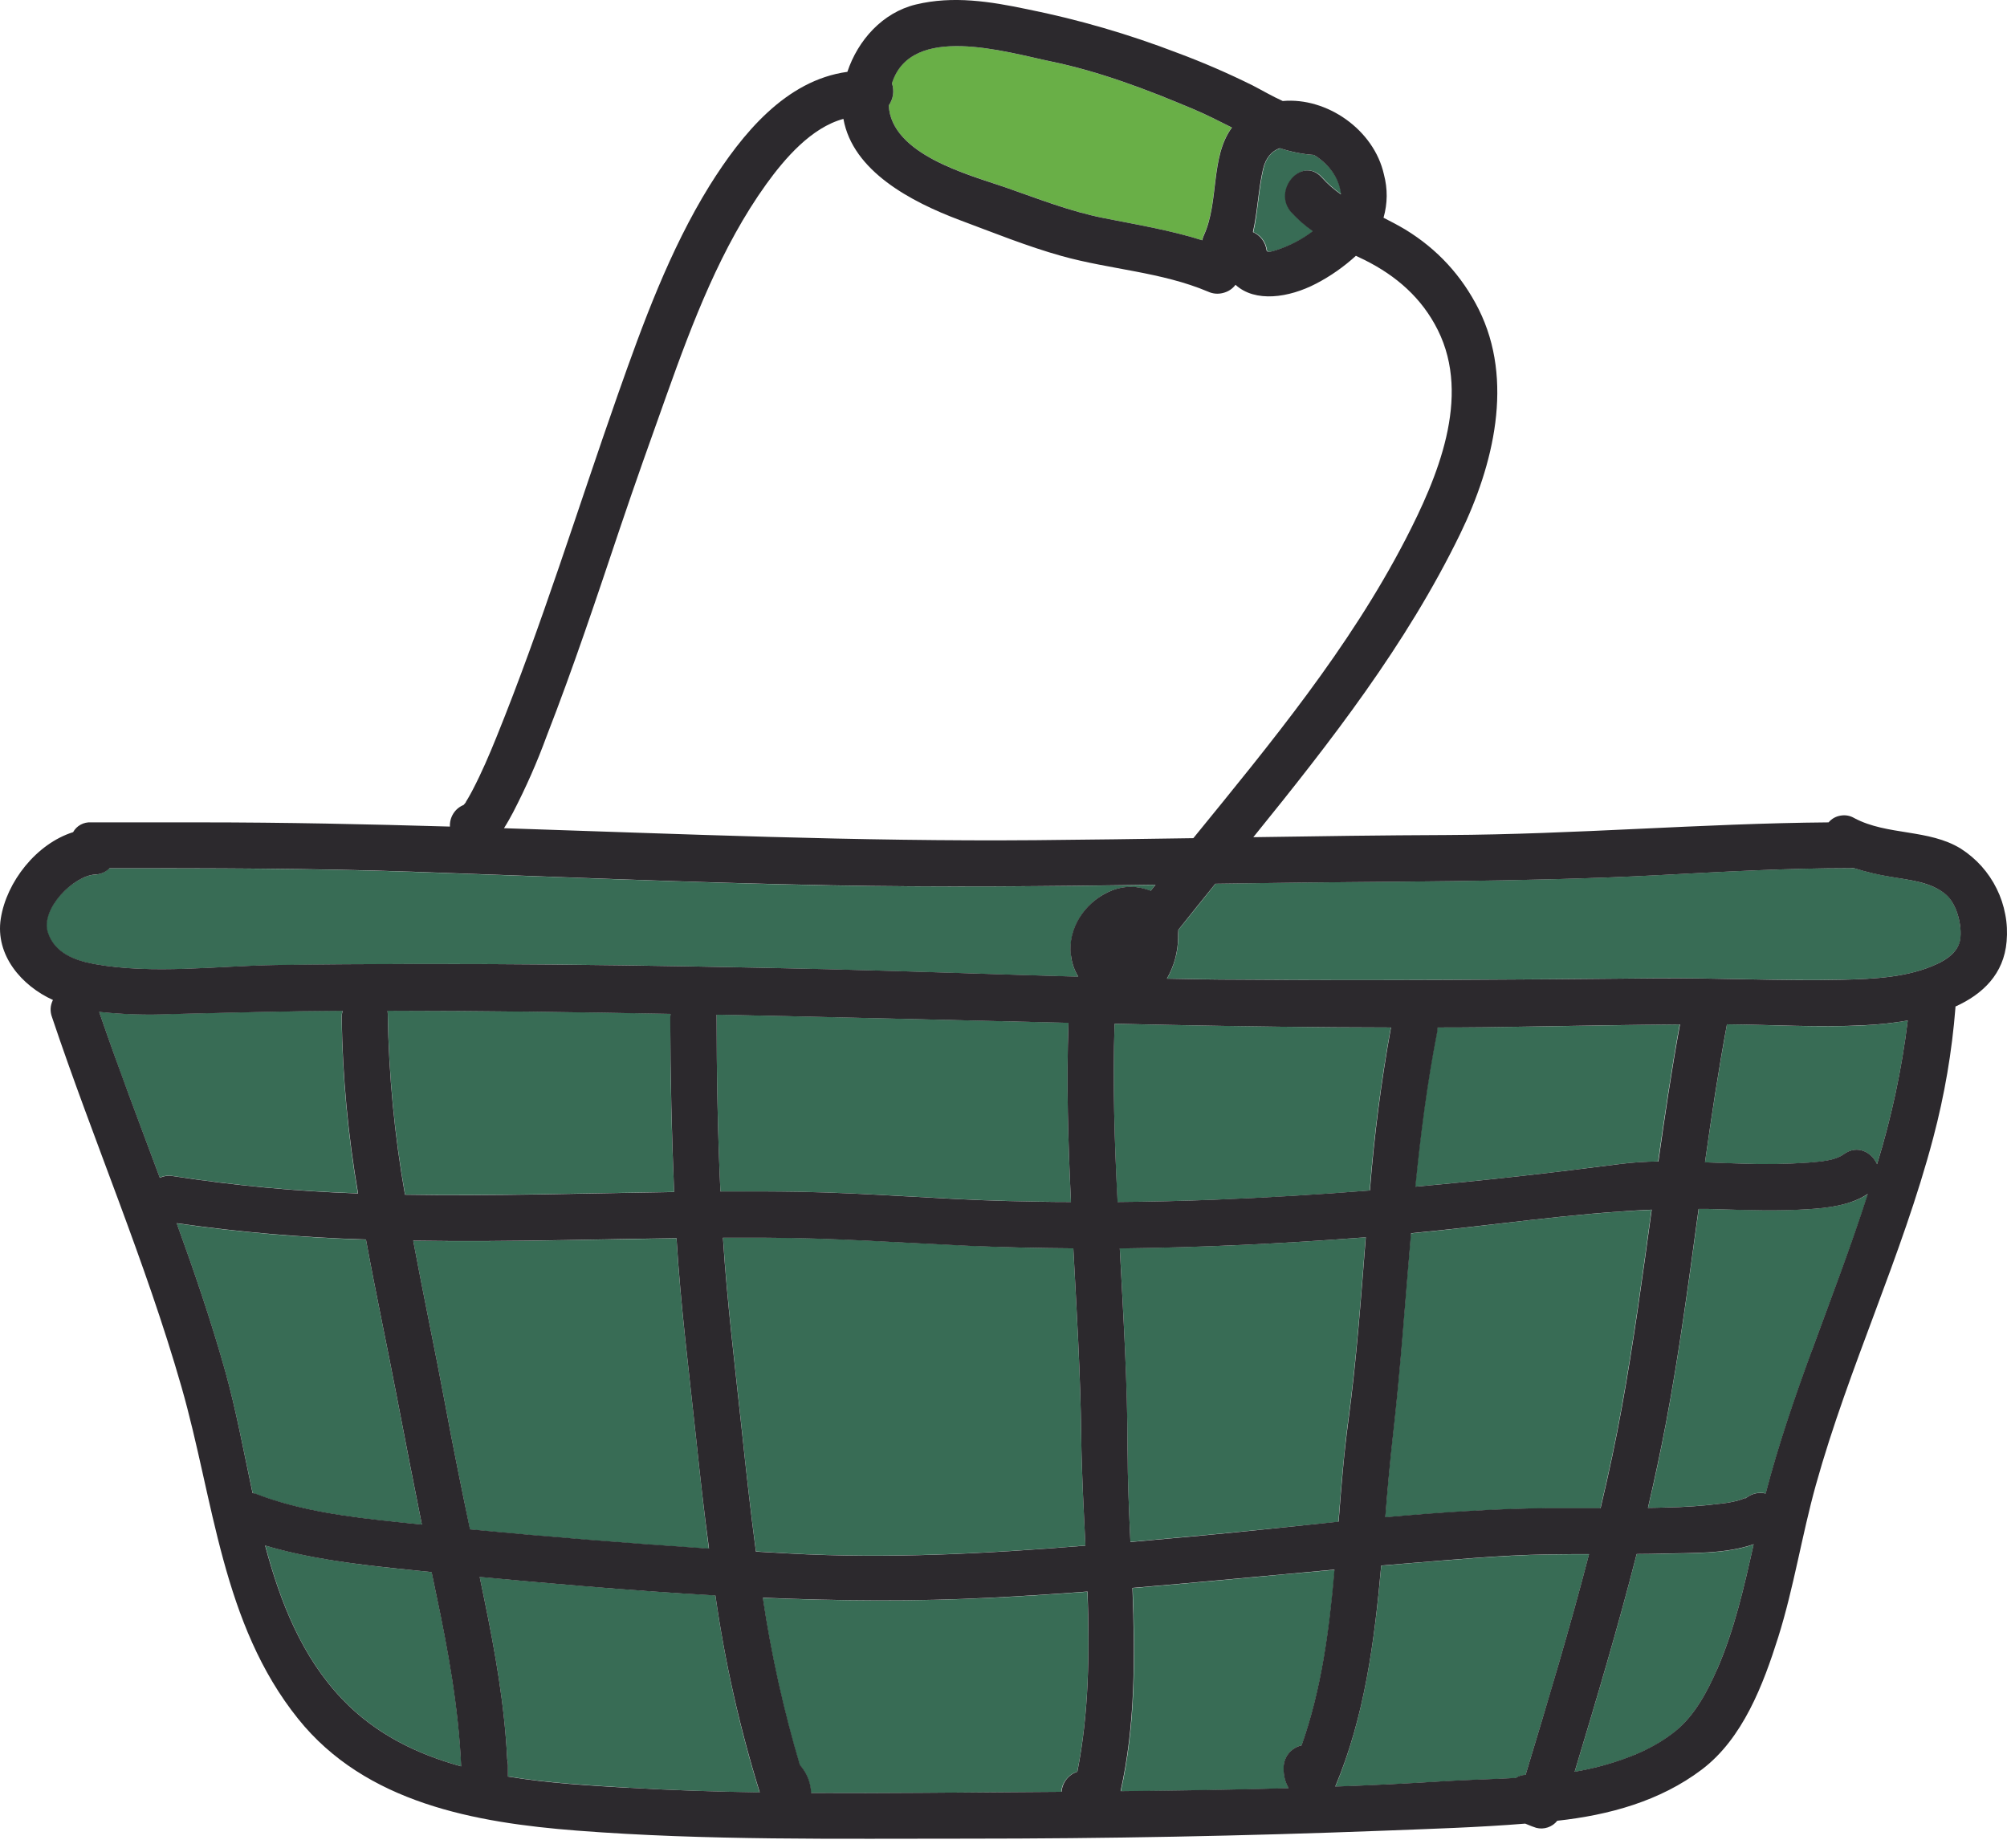 <svg width="63" height="58" viewBox="0 0 63 58" fill="none" xmlns="http://www.w3.org/2000/svg">
<path d="M22.456 50.08C21.068 50.003 19.678 49.901 18.288 49.785C17.21 49.698 16.133 49.602 15.055 49.497L15.199 50.189C15.541 51.853 15.838 53.526 15.921 55.222C15.937 55.285 15.944 55.346 15.944 55.41V55.765C17.21 55.972 18.511 56.045 19.742 56.119C21.107 56.198 22.476 56.243 23.844 56.266C23.216 54.242 22.754 52.179 22.456 50.08Z" fill="#386C55"/>
<path d="M21.859 45.229C21.634 43.107 21.364 41 21.235 38.87C20.06 38.888 18.885 38.911 17.709 38.931C16.131 38.959 14.55 38.976 12.971 38.949C13.291 40.667 13.657 42.385 13.977 44.103C14.219 45.412 14.483 46.712 14.75 48.013C17.247 48.252 19.748 48.453 22.251 48.618C22.103 47.482 21.977 46.353 21.859 45.229Z" fill="#386C55"/>
<path d="M33.94 45.099C33.916 43.125 33.798 41.157 33.692 39.187C32.594 39.18 31.495 39.152 30.393 39.102C28.277 39.008 26.16 38.857 24.035 38.849C23.588 38.849 23.141 38.849 22.695 38.849C22.826 40.878 23.074 42.883 23.288 44.902C23.42 46.163 23.56 47.434 23.73 48.701C24.074 48.722 24.419 48.743 24.763 48.762C27.856 48.935 30.974 48.768 34.073 48.516C34.017 47.369 33.953 46.221 33.94 45.099Z" fill="#386C55"/>
<path d="M13.685 49.997C13.639 49.781 13.594 49.565 13.553 49.35L12.448 49.237C11.06 49.092 9.67 48.908 8.327 48.516C8.805 50.31 9.482 52.013 10.742 53.335C11.781 54.426 13.078 55.061 14.479 55.449C14.399 53.61 14.069 51.794 13.685 49.997Z" fill="#386C55"/>
<path d="M33.541 32.106C29.858 32.022 26.177 31.924 22.494 31.85C22.494 33.7 22.528 35.55 22.614 37.4C23.468 37.4 24.323 37.4 25.177 37.413C27.317 37.452 29.449 37.642 31.589 37.698C32.265 37.718 32.941 37.726 33.618 37.731C33.529 35.858 33.472 33.984 33.541 32.106Z" fill="#386C55"/>
<path d="M37.441 3.419C35.997 2.81 34.52 2.246 32.98 1.928C31.559 1.631 28.6 0.723 27.997 2.607C28.077 2.858 28.044 3.092 27.898 3.31C27.972 4.846 30.395 5.476 31.549 5.877C32.581 6.234 33.57 6.63 34.649 6.846C35.686 7.052 36.729 7.224 37.733 7.542C37.746 7.486 37.763 7.433 37.786 7.382C38.271 6.325 37.982 4.929 38.666 4.004C38.259 3.799 37.853 3.592 37.441 3.419Z" fill="#69AF47"/>
<path d="M34.134 49.965C33.123 50.041 32.111 50.108 31.097 50.158C28.705 50.277 26.323 50.257 23.941 50.158C24.205 51.935 24.592 53.686 25.102 55.409L25.146 55.457C25.339 55.699 25.441 55.974 25.454 56.284C27.746 56.299 30.039 56.268 32.319 56.253L33.315 56.246C33.326 56.099 33.377 55.969 33.47 55.854C33.56 55.739 33.676 55.658 33.816 55.613C34.184 53.773 34.202 51.869 34.134 49.965Z" fill="#386C55"/>
<path d="M41.805 5.357C41.65 5.156 41.464 4.991 41.243 4.864C40.882 4.838 40.529 4.769 40.184 4.655C39.937 4.734 39.738 4.937 39.655 5.314C39.507 5.967 39.487 6.637 39.344 7.285C39.459 7.334 39.555 7.41 39.631 7.51C39.706 7.611 39.753 7.725 39.769 7.85C39.782 7.931 39.883 7.913 40.079 7.85C40.493 7.716 40.874 7.519 41.22 7.257C40.973 7.085 40.75 6.887 40.547 6.666C39.934 5.976 40.885 4.874 41.51 5.575C41.688 5.774 41.888 5.949 42.107 6.103C42.072 5.827 41.972 5.578 41.805 5.357Z" fill="#386C55"/>
<path d="M12.478 43.961C12.155 42.276 11.797 40.599 11.488 38.913C9.498 38.854 7.516 38.684 5.546 38.402C6.103 39.937 6.631 41.481 7.072 43.056C7.409 44.253 7.648 45.558 7.93 46.864L8.002 46.889C9.427 47.438 10.996 47.629 12.508 47.787C12.752 47.814 12.998 47.837 13.243 47.861C12.981 46.562 12.726 45.262 12.478 43.961Z" fill="#386C55"/>
<path d="M10.723 31.939C10.723 31.867 10.733 31.797 10.751 31.728C8.952 31.735 7.157 31.788 5.36 31.829C4.608 31.863 3.86 31.842 3.111 31.761C3.706 33.509 4.367 35.236 5.014 36.968C5.147 36.908 5.287 36.89 5.432 36.916C7.355 37.213 9.288 37.395 11.232 37.459C10.919 35.632 10.749 33.792 10.723 31.939Z" fill="#386C55"/>
<path d="M21.043 31.939C21.043 31.9 21.046 31.862 21.051 31.822C18.092 31.768 15.129 31.728 12.166 31.727C12.171 31.759 12.173 31.793 12.173 31.827C12.203 33.733 12.384 35.624 12.716 37.5C15.531 37.544 18.346 37.455 21.161 37.416C21.082 35.591 21.041 33.766 21.043 31.939Z" fill="#386C55"/>
<path d="M48.124 32.225C47.12 32.241 46.118 32.251 45.115 32.254C45.117 32.31 45.11 32.363 45.1 32.418C44.787 34.013 44.583 35.629 44.42 37.251C46.561 37.06 48.698 36.819 50.829 36.541C51.233 36.491 51.641 36.465 52.048 36.46C52.251 35.022 52.465 33.588 52.725 32.16C51.195 32.172 49.662 32.2 48.124 32.225Z" fill="#386C55"/>
<path d="M52.234 48.772C51.947 48.778 51.66 48.783 51.375 48.785C50.79 51.081 50.112 53.351 49.428 55.62C49.723 55.569 50.015 55.506 50.304 55.427C51.131 55.201 51.932 54.881 52.605 54.334C53.197 53.851 53.596 53.097 53.898 52.407C54.448 51.147 54.748 49.813 55.047 48.48C54.17 48.79 53.077 48.75 52.234 48.772Z" fill="#386C55"/>
<path d="M56.74 37.959C55.813 38.013 54.887 37.985 53.962 37.959C53.748 37.952 53.535 37.947 53.324 37.945C53.017 40.192 52.719 42.438 52.298 44.67C52.129 45.563 51.941 46.45 51.731 47.332C51.913 47.332 52.096 47.332 52.277 47.321C52.87 47.311 53.462 47.268 54.053 47.196C54.232 47.176 54.409 47.143 54.582 47.095C54.732 47.049 54.874 46.962 54.766 47.062C54.956 46.887 55.177 46.826 55.429 46.879C55.825 45.364 56.334 43.88 56.873 42.41C57.473 40.773 58.102 39.136 58.637 37.479C58.093 37.838 57.371 37.919 56.74 37.959Z" fill="#386C55"/>
<path d="M58.525 32.187C57.091 32.261 55.649 32.168 54.209 32.155C53.946 33.594 53.725 35.04 53.52 36.488C53.918 36.503 54.308 36.521 54.699 36.529C55.39 36.555 56.081 36.545 56.771 36.498C57.139 36.465 57.587 36.443 57.876 36.234C58.306 35.922 58.753 36.171 58.921 36.547C59.376 35.072 59.698 33.568 59.886 32.035C59.435 32.114 58.982 32.163 58.525 32.187Z" fill="#386C55"/>
<path d="M61.091 28.083C60.617 27.688 59.956 27.628 59.37 27.526C58.974 27.463 58.583 27.371 58.201 27.251C58.169 27.254 58.138 27.254 58.107 27.251C56.094 27.251 54.086 27.364 52.076 27.47C47.752 27.698 43.423 27.658 39.095 27.727L38.154 27.742C37.765 28.222 37.377 28.705 36.993 29.186C36.993 29.252 36.993 29.32 36.985 29.387C36.986 29.405 36.986 29.425 36.985 29.443C36.975 29.898 36.858 30.324 36.634 30.719C37.379 30.734 38.124 30.746 38.871 30.751C43.236 30.784 47.582 30.751 51.944 30.709C53.909 30.69 55.881 30.797 57.843 30.752C58.832 30.731 59.907 30.683 60.817 30.255C61.132 30.108 61.48 29.859 61.534 29.493C61.597 29.064 61.43 28.383 61.091 28.083Z" fill="#386C55"/>
<path d="M36.647 32.173L34.987 32.137C34.926 34.005 34.987 35.868 35.076 37.731C36.083 37.724 37.092 37.7 38.101 37.662C39.733 37.599 41.365 37.502 42.995 37.371C43.129 35.655 43.35 33.951 43.657 32.256C41.319 32.253 38.983 32.215 36.647 32.173Z" fill="#386C55"/>
<path d="M26.096 27.795C21.712 27.711 17.327 27.519 12.945 27.368C9.768 27.257 6.601 27.256 3.427 27.256C3.3 27.383 3.149 27.448 2.971 27.455C2.29 27.498 1.251 28.543 1.492 29.273C1.703 29.918 2.336 30.154 2.961 30.264C4.805 30.592 6.799 30.324 8.657 30.296C14.425 30.212 20.217 30.287 25.99 30.427C28.608 30.49 31.226 30.587 33.846 30.662C33.724 30.454 33.646 30.23 33.616 29.989C33.524 29.147 34.032 28.365 34.779 28.007C35.16 27.826 35.552 27.793 35.957 27.91C36.01 27.927 36.063 27.945 36.117 27.966L36.267 27.777C32.873 27.826 29.483 27.856 26.096 27.795Z" fill="#386C55"/>
<path d="M44.286 38.718C44.1 40.85 43.956 42.987 43.714 45.102C43.619 45.938 43.548 46.783 43.477 47.633C45.175 47.481 46.873 47.369 48.568 47.347H50.236C50.487 46.291 50.714 45.234 50.907 44.159C51.278 42.108 51.557 40.042 51.84 37.978C49.315 38.084 46.809 38.474 44.286 38.718Z" fill="#386C55"/>
<path d="M48.559 48.798C47.059 48.826 45.552 48.968 44.06 49.088L43.358 49.148C43.145 51.526 42.837 53.879 41.916 56.087C43.055 56.042 44.192 55.986 45.33 55.918C46.07 55.872 46.827 55.857 47.578 55.815C47.672 55.754 47.776 55.721 47.888 55.719C48.583 53.417 49.28 51.116 49.88 48.79C49.438 48.79 49 48.791 48.559 48.798Z" fill="#386C55"/>
<path d="M35.15 39.185C35.264 41.288 35.387 43.394 35.394 45.502C35.394 46.46 35.44 47.428 35.484 48.401C36.231 48.335 36.978 48.267 37.725 48.198C39.149 48.066 40.58 47.913 42.014 47.771C42.097 46.701 42.181 45.634 42.321 44.587C42.578 42.682 42.718 40.756 42.868 38.84C40.3 39.036 37.725 39.162 35.15 39.185Z" fill="#386C55"/>
<path d="M35.554 49.851C35.639 51.999 35.648 54.149 35.183 56.231C36.94 56.213 38.699 56.187 40.458 56.136C40.348 55.946 40.295 55.742 40.298 55.522C40.294 55.438 40.305 55.356 40.33 55.275C40.356 55.194 40.394 55.12 40.445 55.054C40.498 54.987 40.559 54.931 40.63 54.884C40.702 54.84 40.778 54.807 40.861 54.789C41.487 53.022 41.733 51.154 41.898 49.276C39.778 49.465 37.672 49.673 35.554 49.851Z" fill="#386C55"/>
<path d="M61.552 26.641C60.546 26.019 59.244 26.232 58.21 25.683C58.077 25.604 57.933 25.577 57.78 25.602C57.627 25.627 57.5 25.698 57.399 25.815C53.405 25.848 49.423 26.194 45.429 26.212C43.399 26.22 41.37 26.248 39.342 26.28C41.769 23.283 44.143 20.241 45.838 16.754C46.881 14.604 47.537 11.948 46.415 9.705C45.885 8.653 45.119 7.82 44.112 7.205C43.891 7.074 43.661 6.952 43.429 6.835C43.558 6.383 43.561 5.928 43.441 5.474C43.129 4.076 41.655 3.046 40.265 3.171C39.932 3.021 39.614 2.833 39.317 2.68C38.553 2.301 37.769 1.961 36.968 1.663C35.433 1.073 33.859 0.614 32.247 0.29C31.089 0.047 29.919 -0.141 28.75 0.141C27.7 0.395 26.93 1.264 26.599 2.255C24.663 2.52 23.291 4.203 22.277 5.822C21.016 7.858 20.182 10.15 19.391 12.395C18.131 15.976 17.01 19.621 15.584 23.139C15.358 23.698 15.119 24.255 14.841 24.789C14.794 24.878 14.747 24.966 14.696 25.053C14.674 25.093 14.651 25.131 14.626 25.169C14.626 25.172 14.626 25.174 14.626 25.177L14.607 25.205C14.588 25.226 14.57 25.249 14.552 25.269C14.415 25.325 14.308 25.416 14.229 25.54C14.152 25.665 14.117 25.8 14.123 25.947C11.524 25.871 8.925 25.815 6.324 25.815H2.855C2.74 25.808 2.633 25.833 2.531 25.887C2.43 25.943 2.351 26.021 2.295 26.122C1.141 26.486 0.206 27.681 0.025 28.833C-0.157 29.987 0.687 30.949 1.662 31.39C1.574 31.567 1.565 31.748 1.634 31.933C2.939 35.822 4.568 39.596 5.699 43.544C6.716 47.095 6.959 50.969 9.359 53.956C11.477 56.599 14.916 57.217 18.118 57.465C22.179 57.779 26.292 57.715 30.364 57.717C34.71 57.717 39.054 57.634 43.398 57.468C44.886 57.41 46.388 57.366 47.877 57.245C48.009 57.301 48.169 57.364 48.221 57.377C48.343 57.409 48.465 57.404 48.586 57.364C48.705 57.323 48.805 57.254 48.883 57.155C50.503 56.978 52.107 56.541 53.421 55.547C54.71 54.571 55.348 52.882 55.818 51.395C56.311 49.828 56.56 48.195 57 46.615C58.032 42.916 59.702 39.436 60.683 35.723C61.039 34.379 61.273 33.014 61.382 31.628V31.596C62.236 31.209 62.902 30.578 62.988 29.552C63.013 29.267 63 28.983 62.945 28.703C62.892 28.421 62.803 28.152 62.676 27.897C62.55 27.64 62.391 27.406 62.2 27.191C62.009 26.979 61.793 26.796 61.552 26.641ZM39.645 5.313C39.733 4.937 39.932 4.734 40.175 4.652C40.523 4.767 40.879 4.838 41.243 4.864C41.462 4.993 41.648 5.16 41.8 5.362C41.963 5.583 42.061 5.83 42.094 6.103C41.873 5.949 41.673 5.774 41.495 5.575C40.87 4.874 39.919 5.971 40.532 6.666C40.735 6.887 40.959 7.085 41.205 7.257C40.859 7.519 40.478 7.716 40.064 7.85C39.87 7.911 39.769 7.929 39.756 7.85C39.739 7.725 39.692 7.611 39.616 7.51C39.54 7.41 39.444 7.334 39.329 7.285C39.477 6.635 39.495 5.964 39.645 5.313ZM28.001 2.607C28.605 0.723 31.564 1.632 32.987 1.928C34.525 2.246 36.002 2.81 37.446 3.419C37.858 3.592 38.264 3.799 38.671 4.004C37.987 4.929 38.274 6.323 37.792 7.382C37.768 7.433 37.751 7.486 37.738 7.542C36.729 7.224 35.687 7.052 34.649 6.846C33.57 6.632 32.581 6.236 31.549 5.878C30.395 5.481 27.977 4.848 27.898 3.311C28.044 3.092 28.077 2.858 27.997 2.607H28.001ZM16.105 25.502C16.509 24.723 16.862 23.922 17.163 23.098C17.999 20.955 18.726 18.769 19.458 16.588C19.933 15.178 20.431 13.782 20.931 12.382C21.743 10.105 22.637 7.749 24.058 5.774C24.632 4.981 25.463 4.005 26.475 3.732C26.768 5.375 28.605 6.335 30.113 6.904C31.172 7.299 32.24 7.733 33.325 8.036C34.843 8.46 36.457 8.536 37.919 9.154C38.071 9.223 38.228 9.238 38.389 9.197C38.551 9.157 38.683 9.072 38.783 8.94C39.4 9.505 40.46 9.349 41.316 8.902C41.769 8.666 42.184 8.374 42.562 8.03L42.84 8.163C43.83 8.659 44.631 9.352 45.134 10.361C46.192 12.483 45.115 15.005 44.121 16.929C42.352 20.348 39.888 23.329 37.459 26.311C35.809 26.336 34.152 26.36 32.505 26.374C26.94 26.42 21.381 26.179 15.82 25.998C15.927 25.831 16.021 25.66 16.105 25.502ZM5.017 36.972C4.372 35.24 3.711 33.512 3.114 31.765C3.863 31.845 4.613 31.869 5.365 31.834C7.162 31.793 8.957 31.74 10.754 31.732C10.736 31.801 10.727 31.872 10.726 31.943C10.754 33.797 10.925 35.637 11.24 37.464C9.295 37.398 7.363 37.217 5.439 36.92C5.294 36.893 5.154 36.911 5.017 36.972ZM7.928 46.869C7.648 45.56 7.409 44.253 7.072 43.049C6.631 41.477 6.103 39.932 5.546 38.397C7.516 38.679 9.498 38.849 11.487 38.908C11.797 40.593 12.155 42.271 12.478 43.954C12.727 45.258 12.983 46.557 13.243 47.857C12.998 47.832 12.752 47.807 12.508 47.781C10.996 47.624 9.427 47.433 8.009 46.882L7.928 46.869ZM21.16 37.419C18.344 37.459 15.528 37.551 12.712 37.503C12.381 35.627 12.201 33.736 12.172 31.831C12.172 31.798 12.168 31.763 12.165 31.73C15.127 31.73 18.088 31.771 21.048 31.827C21.043 31.865 21.041 31.905 21.039 31.943C21.044 33.766 21.084 35.591 21.161 37.414L21.16 37.419ZM10.739 53.335C9.479 52.013 8.802 50.31 8.322 48.516C9.661 48.912 11.056 49.091 12.445 49.236L13.548 49.35C13.594 49.565 13.639 49.781 13.682 49.996C14.064 51.794 14.394 53.61 14.475 55.447C13.075 55.061 11.778 54.426 10.739 53.335ZM13.977 44.099C13.657 42.382 13.291 40.664 12.971 38.946C14.55 38.971 16.131 38.956 17.709 38.928C18.885 38.908 20.06 38.883 21.236 38.867C21.367 40.998 21.633 43.102 21.859 45.225C21.977 46.348 22.103 47.479 22.256 48.61C19.753 48.445 17.253 48.244 14.755 48.007C14.483 46.709 14.219 45.407 13.977 44.099ZM19.744 56.123C18.512 56.05 17.211 55.978 15.945 55.768V55.414C15.945 55.351 15.937 55.288 15.922 55.227C15.84 53.531 15.543 51.856 15.2 50.193L15.057 49.502C16.135 49.604 17.211 49.7 18.29 49.789C19.679 49.904 21.067 50.005 22.457 50.084C22.756 52.179 23.221 54.24 23.849 56.263C22.477 56.243 21.107 56.199 19.744 56.119V56.123ZM33.618 37.731C32.941 37.731 32.265 37.718 31.589 37.7C29.449 37.644 27.317 37.454 25.177 37.413C24.323 37.398 23.468 37.396 22.614 37.401C22.528 35.551 22.495 33.702 22.494 31.852C26.176 31.926 29.858 32.023 33.541 32.108C33.471 33.984 33.529 35.858 33.618 37.731ZM33.692 39.185C33.798 41.155 33.917 43.123 33.94 45.097C33.953 46.221 34.017 47.367 34.072 48.519C30.972 48.772 27.853 48.938 24.762 48.765C24.417 48.747 24.075 48.725 23.728 48.706C23.558 47.438 23.42 46.167 23.286 44.906C23.072 42.886 22.823 40.881 22.693 38.854C23.14 38.854 23.587 38.854 24.035 38.854C26.158 38.86 28.268 39.012 30.394 39.108C31.493 39.154 32.594 39.18 33.692 39.187V39.185ZM33.824 55.612C33.686 55.658 33.57 55.737 33.478 55.852C33.387 55.968 33.336 56.1 33.323 56.246L32.329 56.253C30.049 56.266 27.754 56.297 25.463 56.283C25.451 55.973 25.347 55.697 25.154 55.455L25.111 55.407C24.6 53.683 24.211 51.932 23.946 50.153C26.326 50.255 28.709 50.277 31.104 50.153C32.116 50.104 33.129 50.036 34.139 49.96C34.202 51.869 34.184 53.773 33.819 55.613L33.824 55.612ZM33.617 29.986C33.645 30.227 33.722 30.451 33.846 30.658C31.224 30.584 28.607 30.487 25.988 30.424C20.222 30.292 14.43 30.21 8.663 30.292C6.81 30.32 4.811 30.591 2.974 30.263C2.349 30.151 1.715 29.916 1.505 29.272C1.264 28.542 2.298 27.496 2.982 27.452C3.16 27.447 3.314 27.381 3.439 27.254C6.614 27.254 9.783 27.254 12.956 27.364C17.338 27.516 21.724 27.709 26.107 27.791C29.497 27.856 32.885 27.823 36.273 27.773L36.122 27.961C36.068 27.942 36.017 27.922 35.962 27.907C35.559 27.79 35.165 27.821 34.784 28.003C34.025 28.364 33.518 29.145 33.61 29.987L33.617 29.986ZM34.992 32.136L36.652 32.172C38.988 32.22 41.324 32.251 43.663 32.254C43.356 33.949 43.136 35.654 43.002 37.37C41.375 37.498 39.743 37.596 38.107 37.66C37.098 37.7 36.09 37.723 35.082 37.731C34.985 35.868 34.926 34.005 34.987 32.137L34.992 32.136ZM51.848 37.972C51.565 40.036 51.286 42.101 50.915 44.152C50.722 45.222 50.495 46.285 50.243 47.341H48.576C46.881 47.359 45.183 47.474 43.485 47.626C43.554 46.777 43.627 45.931 43.722 45.095C43.965 42.982 44.108 40.843 44.294 38.712C46.809 38.474 49.315 38.084 51.843 37.973L51.848 37.972ZM44.431 37.249C44.593 35.629 44.799 34.012 45.111 32.416C45.122 32.363 45.127 32.309 45.127 32.254C46.128 32.254 47.13 32.243 48.134 32.223C49.667 32.198 51.2 32.17 52.735 32.159C52.472 33.586 52.261 35.022 52.058 36.46C51.651 36.463 51.245 36.489 50.84 36.541C48.703 36.819 46.566 37.06 44.426 37.251L44.431 37.249ZM42.873 38.836C42.722 40.754 42.583 42.677 42.328 44.583C42.186 45.629 42.102 46.696 42.02 47.766C40.582 47.913 39.149 48.071 37.725 48.203C36.98 48.272 36.233 48.34 35.484 48.406C35.44 47.435 35.397 46.465 35.394 45.507C35.394 43.394 35.26 41.294 35.15 39.19C37.725 39.162 40.3 39.037 42.868 38.84L42.873 38.836ZM40.856 54.789C40.773 54.807 40.696 54.84 40.625 54.885C40.554 54.931 40.491 54.987 40.44 55.054C40.389 55.12 40.351 55.194 40.325 55.275C40.3 55.356 40.288 55.438 40.292 55.523C40.29 55.74 40.341 55.943 40.45 56.131C38.691 56.182 36.932 56.208 35.175 56.225C35.639 54.143 35.631 51.998 35.547 49.846C37.664 49.668 39.781 49.461 41.889 49.271C41.726 51.154 41.482 53.022 40.856 54.789ZM47.887 55.714C47.775 55.717 47.671 55.748 47.577 55.811C46.822 55.852 46.065 55.867 45.328 55.913C44.192 55.984 43.055 56.04 41.914 56.081C42.84 53.876 43.145 51.515 43.356 49.144L44.059 49.085C45.556 48.965 47.062 48.819 48.558 48.795C48.998 48.786 49.438 48.785 49.88 48.785C49.278 51.116 48.581 53.417 47.887 55.719V55.714ZM53.898 52.403C53.596 53.093 53.197 53.848 52.605 54.329C51.932 54.876 51.131 55.196 50.304 55.424C50.015 55.503 49.723 55.565 49.428 55.617C50.112 53.346 50.79 51.076 51.375 48.782C51.66 48.782 51.947 48.775 52.234 48.767C53.077 48.745 54.17 48.785 55.047 48.475C54.748 49.813 54.448 51.147 53.898 52.407V52.403ZM56.87 42.403C56.328 43.879 55.82 45.362 55.424 46.882C55.172 46.83 54.953 46.891 54.763 47.065C54.87 46.968 54.727 47.052 54.578 47.097C54.404 47.144 54.227 47.177 54.049 47.197C53.459 47.271 52.867 47.313 52.274 47.322C52.092 47.329 51.909 47.331 51.728 47.334C51.934 46.454 52.124 45.567 52.294 44.673C52.716 42.443 53.012 40.196 53.319 37.949C53.532 37.949 53.744 37.949 53.957 37.96C54.883 37.99 55.81 38.018 56.736 37.96C57.366 37.922 58.09 37.84 58.629 37.479C58.097 39.134 57.47 40.769 56.87 42.408V42.403ZM58.921 36.544C58.753 36.168 58.306 35.921 57.876 36.231C57.587 36.44 57.139 36.46 56.771 36.494C56.08 36.542 55.39 36.554 54.699 36.527C54.308 36.517 53.914 36.499 53.52 36.486C53.724 35.032 53.942 33.591 54.209 32.154C55.648 32.167 57.091 32.258 58.525 32.183C58.982 32.162 59.435 32.112 59.885 32.035C59.697 33.566 59.376 35.072 58.921 36.547V36.544ZM61.529 29.494C61.473 29.864 61.132 30.109 60.813 30.256C59.904 30.683 58.829 30.731 57.839 30.754C55.878 30.799 53.906 30.691 51.941 30.711C47.575 30.754 43.226 30.784 38.866 30.752C38.12 30.752 37.375 30.736 36.629 30.721C36.854 30.325 36.971 29.9 36.981 29.445C36.981 29.425 36.981 29.407 36.981 29.389C36.981 29.321 36.988 29.257 36.988 29.188C37.372 28.705 37.76 28.223 38.15 27.742L39.092 27.729C43.419 27.66 47.748 27.699 52.073 27.472C54.082 27.366 56.09 27.252 58.103 27.252C58.135 27.254 58.166 27.254 58.197 27.252C58.58 27.373 58.969 27.465 59.366 27.528C59.955 27.63 60.616 27.683 61.086 28.085C61.43 28.383 61.597 29.064 61.529 29.499V29.494Z" fill="#2C292D"/>
</svg>
